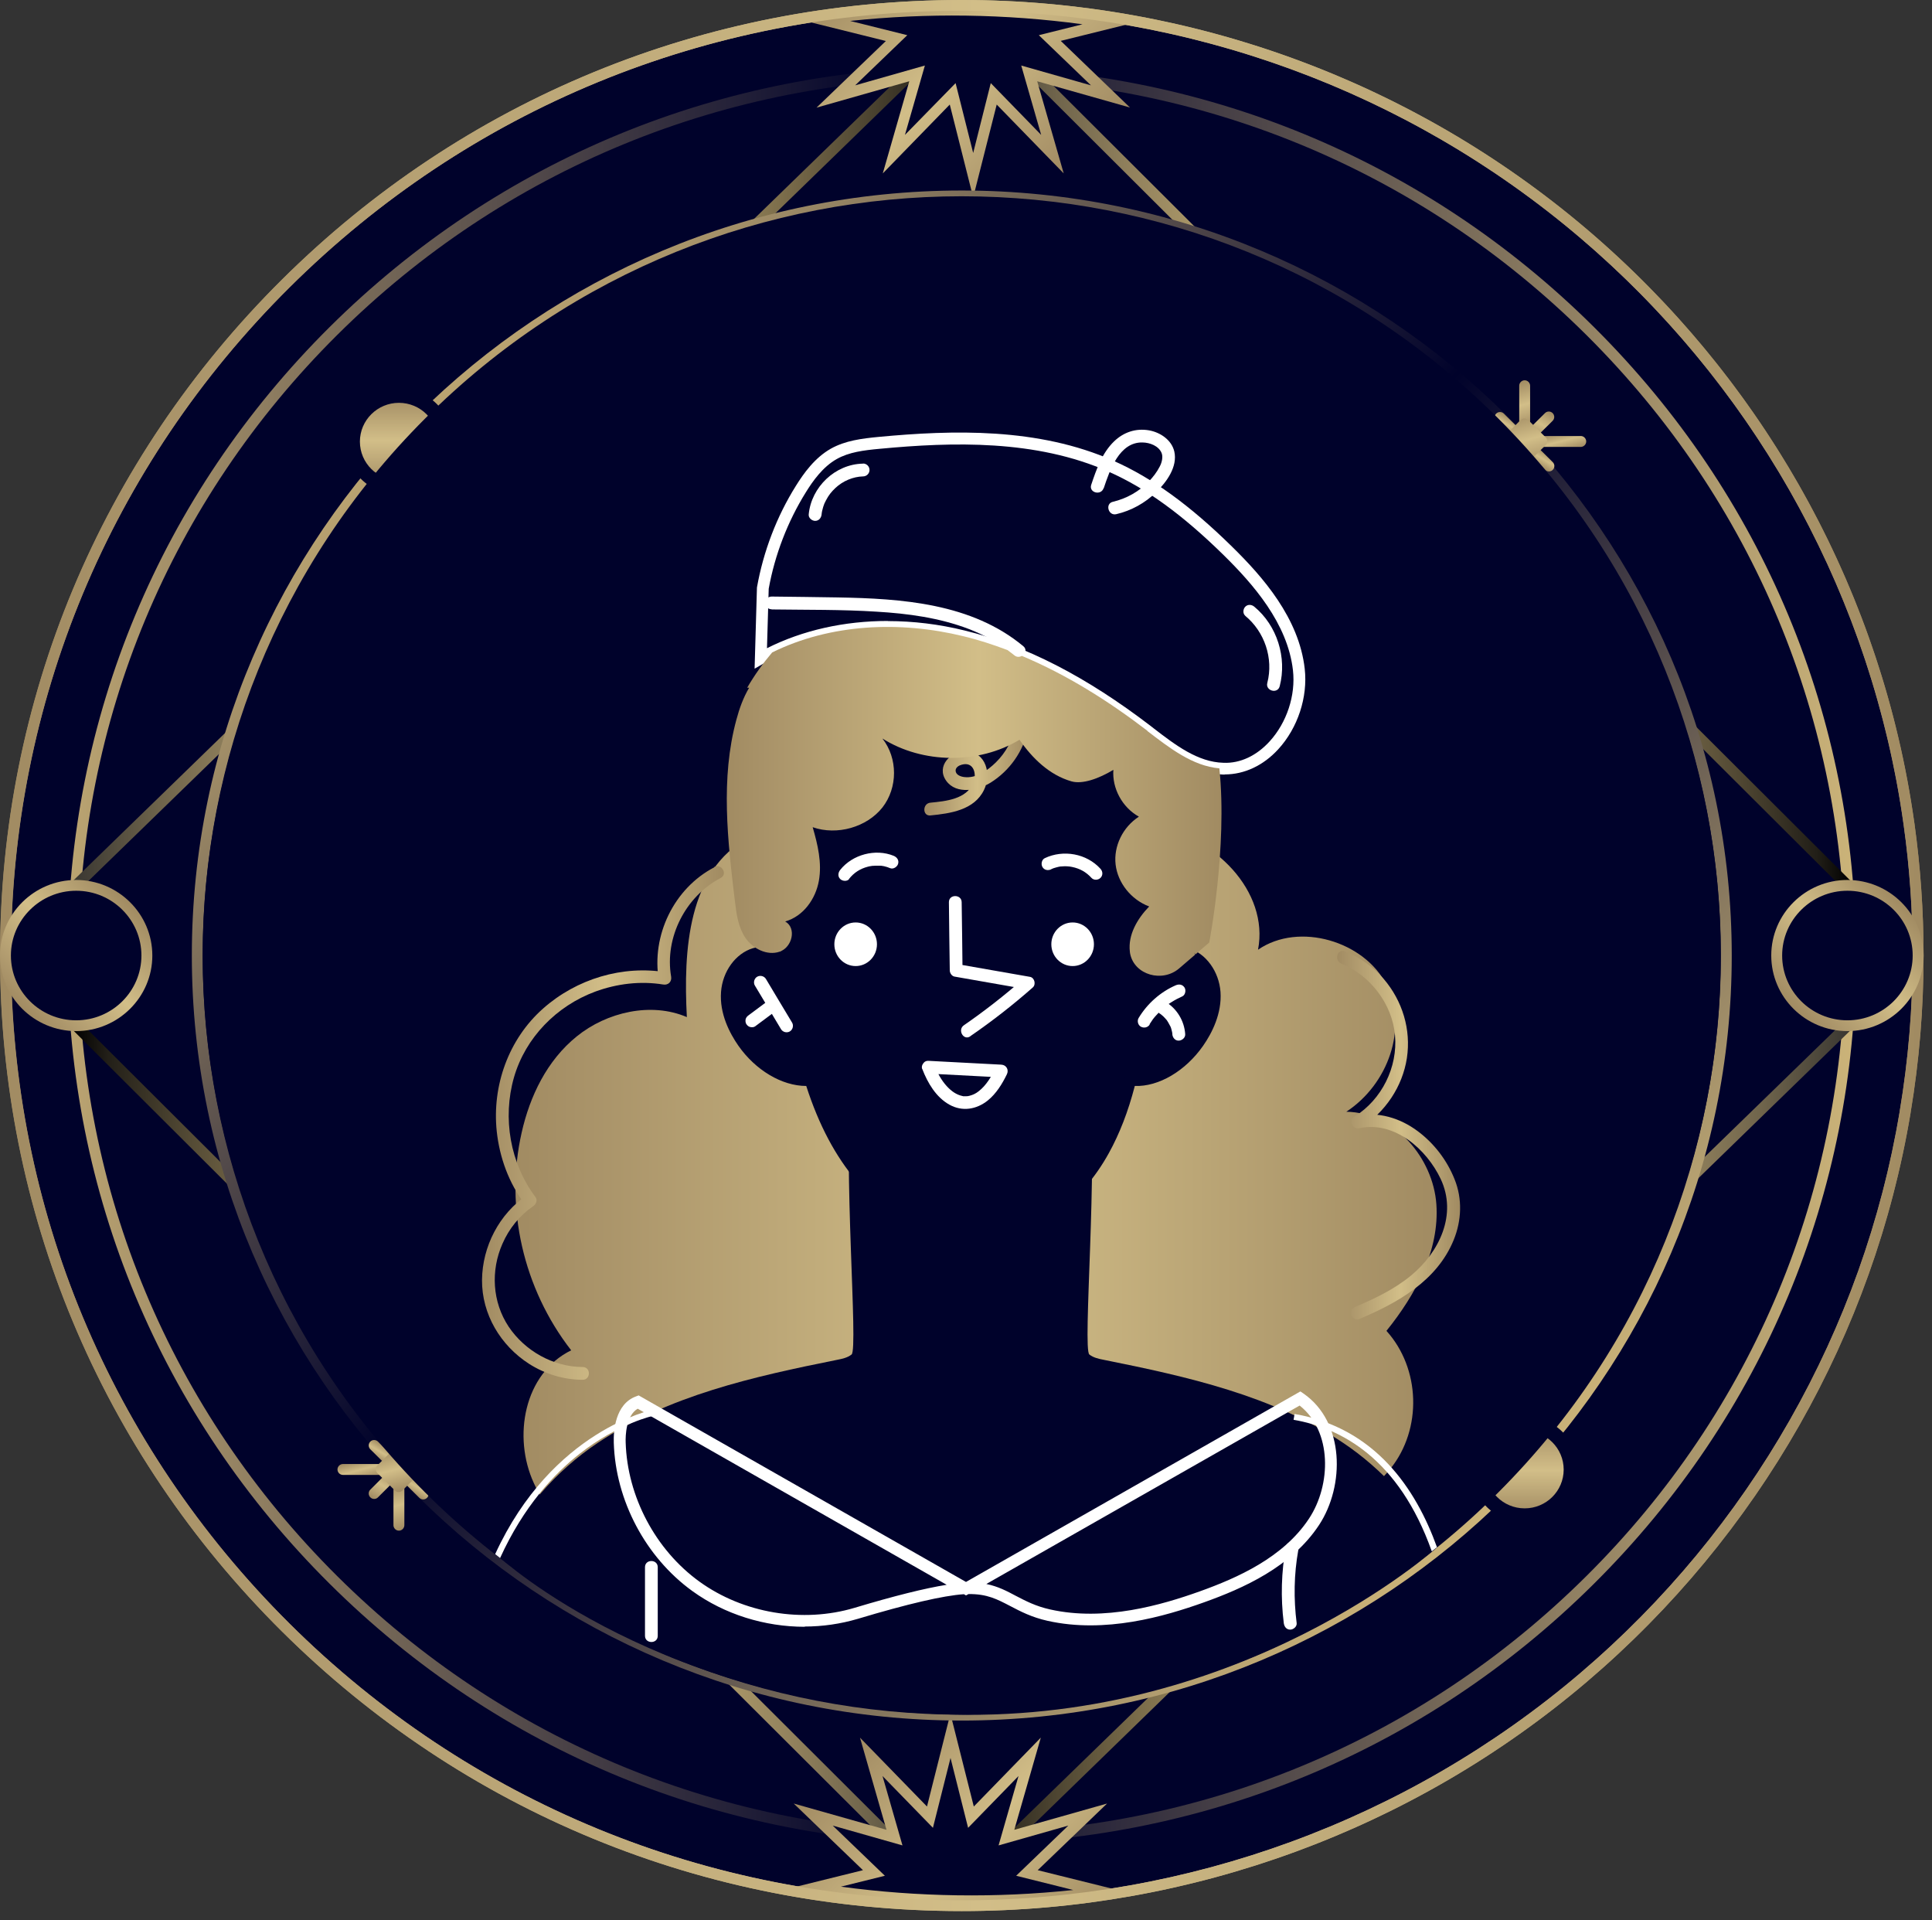 <svg width="156" height="155" viewBox="0 0 156 155" fill="none" xmlns="http://www.w3.org/2000/svg">
<rect x="0" y="0" width="156" height="155" fill="#333333" stroke="none"/>
<g clip-path="url(#clip0_410_5129)">
<path d="M154.88 77.14C154.88 81.44 154.52 85.66 153.84 89.77C147.78 126.12 115.98 153.84 77.67 153.84C35.02 153.84 0.45 119.5 0.45 77.14C0.45 34.78 35.02 0.43 77.67 0.43C116.69 0.43 148.95 29.18 154.15 66.53C154.63 70 154.88 73.54 154.88 77.14Z" fill="#00022B"/>
<path d="M77.66 154.28C56.92 154.28 37.42 146.26 22.75 131.69C8.08 117.12 0.01 97.75 0.01 77.14C0.01 56.53 8.09 37.16 22.75 22.59C37.42 8.02 56.92 0 77.66 0C96.52 0 114.71 6.8 128.87 19.15C142.9 31.39 152.03 48.19 154.58 66.47C155.07 69.97 155.32 73.56 155.32 77.14C155.32 81.4 154.97 85.67 154.27 89.84C151.3 107.65 142.02 123.96 128.13 135.77C114.09 147.71 96.17 154.28 77.66 154.28ZM77.66 0.87C57.15 0.87 37.87 8.8 23.37 23.21C8.87 37.61 0.89 56.77 0.89 77.14C0.89 97.51 8.88 116.66 23.38 131.07C37.88 145.48 57.16 153.41 77.67 153.41C95.96 153.41 113.68 146.91 127.56 135.11C141.29 123.44 150.47 107.31 153.4 89.7C154.09 85.57 154.44 81.35 154.44 77.14C154.44 73.6 154.2 70.05 153.71 66.59C151.19 48.52 142.17 31.91 128.3 19.81C114.3 7.59 96.31 0.87 77.66 0.87Z" fill="url(#paint0_linear_410_5129)"/>
<path d="M77.66 148.86C58.37 148.86 40.24 141.4 26.61 127.85C12.97 114.3 5.46 96.29 5.46 77.13C5.46 57.97 12.97 39.96 26.61 26.41C40.25 12.86 58.38 5.4 77.66 5.4C96.94 5.4 115.08 12.86 128.71 26.41C142.35 39.96 149.86 57.97 149.86 77.13C149.86 96.29 142.35 114.3 128.71 127.85C115.08 141.4 96.95 148.86 77.66 148.86ZM77.66 6.29C58.61 6.29 40.7 13.66 27.23 27.04C13.76 40.42 6.34 58.21 6.34 77.14C6.34 96.07 13.76 113.86 27.23 127.24C40.7 140.62 58.61 147.99 77.66 147.99C96.71 147.99 114.62 140.62 128.09 127.24C141.56 113.86 148.98 96.07 148.98 77.14C148.98 58.21 141.56 40.42 128.09 27.04C114.62 13.66 96.71 6.29 77.66 6.29Z" fill="url(#paint1_linear_410_5129)"/>
<path d="M76.43 153.5L5.84 83.11L6.46 82.5L77.05 152.89L76.43 153.5Z" fill="url(#paint2_linear_410_5129)"/>
<path d="M77.05 153.51L76.43 152.88L148.87 82.49L149.48 83.12L77.05 153.51Z" fill="url(#paint3_linear_410_5129)"/>
<path d="M78.38 153.45C74.05 153.45 69.8 153.09 65.66 152.41L70.55 151.19L65.65 146.48L72.21 148.34L70.34 141.82L75.08 146.69L76.73 140.12L78.39 146.69L83.13 141.82L81.26 148.34L87.82 146.48L82.92 151.19L89.06 152.71C85.57 153.21 82 153.45 78.38 153.45Z" fill="#00022B"/>
<path d="M78.38 153.89C74.1 153.89 69.79 153.54 65.59 152.85L63.5 152.51L69.68 150.98L64.09 145.6L71.58 147.72L69.44 140.28L74.85 145.84L76.74 138.34L78.63 145.84L84.04 140.28L81.9 147.72L89.39 145.6L83.79 150.98L91.36 152.86L89.11 153.17C85.59 153.64 81.98 153.89 78.38 153.89ZM67.9 152.31C74.1 153.15 80.46 153.24 86.66 152.58L82.05 151.43L86.26 147.38L80.63 148.98L82.24 143.38L78.17 147.56L76.75 141.92L75.33 147.56L71.26 143.38L72.87 148.98L67.24 147.38L71.45 151.43L67.9 152.31Z" fill="url(#paint4_linear_410_5129)"/>
<path d="M148.86 71.78L78.27 1.39L78.9 0.78L149.48 71.16L148.86 71.78Z" fill="url(#paint5_linear_410_5129)"/>
<path d="M6.46 71.78L5.84 71.16L78.28 0.77L78.89 1.4L6.46 71.78Z" fill="url(#paint6_linear_410_5129)"/>
<path d="M76.95 0.82C81.28 0.82 85.53 1.18 89.67 1.86L84.78 3.08L89.68 7.79L83.12 5.93L84.99 12.45L80.25 7.58L78.59 14.15L76.93 7.57L72.19 12.44L74.06 5.92L67.5 7.78L72.4 3.07L66.26 1.55C69.75 1.07 73.32 0.82 76.95 0.82Z" fill="#00022B"/>
<path d="M78.58 15.94L76.69 8.44L71.28 14L73.42 6.56L65.93 8.69L71.53 3.31L63.96 1.43L66.21 1.12C73.93 0.06 82.01 0.16 89.74 1.43L91.83 1.77L85.65 3.3L91.24 8.68L83.75 6.56L85.89 14L80.48 8.44L78.58 15.94ZM77.16 6.71L78.58 12.35L80 6.71L84.07 10.89L82.46 5.29L88.09 6.89L83.88 2.84L87.41 1.96C81.21 1.12 74.85 1.03 68.65 1.69L73.26 2.84L69.05 6.89L74.68 5.29L73.07 10.89L77.16 6.71Z" fill="url(#paint7_linear_410_5129)"/>
<path d="M77.66 154.28C56.92 154.28 37.42 146.26 22.75 131.69C8.08 117.12 0 97.75 0 77.14C0 56.53 8.08 37.16 22.75 22.59C37.42 8.02 56.92 0 77.66 0C96.16 0 114.08 6.57 128.12 18.5C142 30.3 151.29 46.61 154.26 64.42C154.37 65.07 154.47 65.74 154.58 66.47C155.06 69.93 155.31 73.48 155.32 77.01V77.14C155.32 81.39 154.97 85.65 154.27 89.81V89.85C151.29 107.66 142 123.97 128.12 135.78C114.09 147.71 96.17 154.28 77.66 154.28ZM77.66 0.87C57.15 0.87 37.87 8.8 23.37 23.21C8.87 37.62 0.88 56.77 0.88 77.14C0.88 97.51 8.87 116.66 23.37 131.07C37.87 145.48 57.15 153.41 77.66 153.41C95.95 153.41 113.67 146.91 127.55 135.11C141.27 123.45 150.44 107.34 153.39 89.74V89.7C154.09 85.58 154.44 81.35 154.44 77.14V77.01C154.44 73.52 154.19 70.01 153.71 66.59C153.61 65.87 153.51 65.21 153.4 64.56C150.46 46.95 141.28 30.83 127.55 19.16C113.67 7.37 95.96 0.87 77.66 0.87Z" fill="url(#paint8_linear_410_5129)"/>
<path d="M149.17 82.81C152.323 82.81 154.88 80.271 154.88 77.14C154.88 74.008 152.323 71.47 149.17 71.47C146.016 71.47 143.46 74.008 143.46 77.14C143.46 80.271 146.016 82.81 149.17 82.81Z" fill="#00022B"/>
<path d="M149.17 83.24C145.78 83.24 143.02 80.5 143.02 77.14C143.02 73.78 145.78 71.04 149.17 71.04C152.56 71.04 155.32 73.78 155.32 77.14C155.32 80.5 152.56 83.24 149.17 83.24ZM149.17 71.91C146.27 71.91 143.9 74.26 143.9 77.14C143.9 80.02 146.26 82.37 149.17 82.37C152.08 82.37 154.44 80.02 154.44 77.14C154.44 74.25 152.08 71.91 149.17 71.91Z" fill="url(#paint9_linear_410_5129)"/>
<path d="M6.15 82.81C9.303 82.81 11.86 80.271 11.86 77.14C11.86 74.008 9.303 71.47 6.15 71.47C2.996 71.47 0.44 74.008 0.44 77.14C0.44 80.271 2.996 82.81 6.15 82.81Z" fill="#00022B"/>
<path d="M6.15 83.24C2.76 83.24 0 80.5 0 77.14C0 73.78 2.76 71.04 6.15 71.04C9.54 71.04 12.3 73.78 12.3 77.14C12.3 80.5 9.54 83.24 6.15 83.24ZM6.15 71.91C3.25 71.91 0.88 74.26 0.88 77.14C0.88 80.02 3.24 82.37 6.15 82.37C9.06 82.37 11.42 80.02 11.42 77.14C11.42 74.26 9.06 71.91 6.15 71.91Z" fill="url(#paint10_linear_410_5129)"/>
<path d="M77.66 138.9C43.38 138.9 15.49 111.19 15.49 77.14C15.49 43.09 43.38 15.38 77.66 15.38C111.94 15.38 139.83 43.09 139.83 77.14C139.83 111.19 111.94 138.9 77.66 138.9ZM77.66 16.25C43.86 16.25 16.37 43.56 16.37 77.14C16.37 110.72 43.87 138.03 77.66 138.03C111.45 138.03 138.95 110.72 138.95 77.14C138.95 43.56 111.46 16.25 77.66 16.25Z" fill="url(#paint11_linear_410_5129)"/>
<path d="M28.48 35.64C28.48 33.59 30.15 31.93 32.21 31.93C34.27 31.93 35.94 33.59 35.94 35.64C35.94 37.69 34.27 39.35 32.21 39.35C30.15 39.35 28.48 37.69 28.48 35.64Z" fill="url(#paint12_linear_410_5129)"/>
<path d="M32.21 39.93C29.83 39.93 27.89 38.01 27.89 35.64C27.89 33.27 29.83 31.35 32.21 31.35C34.59 31.35 36.53 33.27 36.53 35.64C36.53 38.01 34.59 39.93 32.21 39.93ZM32.21 32.52C30.48 32.52 29.06 33.92 29.06 35.65C29.06 37.38 30.47 38.78 32.21 38.78C33.95 38.78 35.36 37.38 35.36 35.65C35.36 33.92 33.95 32.52 32.21 32.52Z" fill="#00022B"/>
<path d="M126.84 118.63C126.84 120.68 125.17 122.34 123.11 122.34C121.05 122.34 119.38 120.68 119.38 118.63C119.38 116.58 121.05 114.92 123.11 114.92C125.17 114.93 126.84 116.59 126.84 118.63Z" fill="url(#paint13_linear_410_5129)"/>
<path d="M123.11 122.92C120.73 122.92 118.79 121 118.79 118.63C118.79 116.26 120.73 114.34 123.11 114.34C125.49 114.34 127.43 116.26 127.43 118.63C127.43 121 125.49 122.92 123.11 122.92ZM123.11 115.51C121.38 115.51 119.96 116.91 119.96 118.64C119.96 120.37 121.37 121.77 123.11 121.77C124.85 121.77 126.26 120.37 126.26 118.64C126.26 116.91 124.85 115.51 123.11 115.51Z" fill="#00022B"/>
<path d="M121.11 38.02C121 38.02 120.89 37.98 120.8 37.89C120.63 37.72 120.63 37.44 120.8 37.27L122.07 36C122.24 35.83 122.52 35.83 122.69 36C122.86 36.17 122.86 36.45 122.69 36.62L121.42 37.89C121.34 37.98 121.23 38.02 121.11 38.02Z" fill="url(#paint14_linear_410_5129)"/>
<path d="M123.79 35.36C123.68 35.36 123.57 35.32 123.48 35.23C123.31 35.06 123.31 34.78 123.48 34.61L124.75 33.35C124.92 33.18 125.2 33.18 125.37 33.35C125.54 33.52 125.54 33.8 125.37 33.97L124.1 35.23C124.02 35.32 123.91 35.36 123.79 35.36Z" fill="url(#paint15_linear_410_5129)"/>
<path d="M122.37 35.38C122.26 35.38 122.15 35.34 122.06 35.25L120.81 34.01C120.64 33.84 120.64 33.56 120.81 33.39C120.98 33.22 121.26 33.22 121.43 33.39L122.68 34.63C122.85 34.8 122.85 35.08 122.68 35.25C122.59 35.34 122.48 35.38 122.37 35.38Z" fill="url(#paint16_linear_410_5129)"/>
<path d="M125.07 38.06C124.96 38.06 124.85 38.02 124.76 37.93L123.46 36.64C123.29 36.47 123.29 36.19 123.46 36.02C123.63 35.85 123.91 35.85 124.08 36.02L125.38 37.31C125.55 37.48 125.55 37.76 125.38 37.93C125.29 38.02 125.18 38.06 125.07 38.06Z" fill="url(#paint17_linear_410_5129)"/>
<path d="M127.64 36.08H124.47C124.23 36.08 124.03 35.88 124.03 35.64C124.03 35.4 124.23 35.2 124.47 35.2H127.64C127.88 35.2 128.08 35.4 128.08 35.64C128.08 35.88 127.88 36.08 127.64 36.08Z" fill="url(#paint18_linear_410_5129)"/>
<path d="M121.71 36.08H118.59C118.35 36.08 118.15 35.88 118.15 35.64C118.15 35.4 118.35 35.2 118.59 35.2H121.71C121.95 35.2 122.15 35.4 122.15 35.64C122.15 35.88 121.95 36.08 121.71 36.08Z" fill="url(#paint19_linear_410_5129)"/>
<path d="M123.11 40.58C122.87 40.58 122.67 40.38 122.67 40.14V36.99C122.67 36.75 122.87 36.55 123.11 36.55C123.35 36.55 123.55 36.75 123.55 36.99V40.14C123.55 40.38 123.36 40.58 123.11 40.58Z" fill="url(#paint20_linear_410_5129)"/>
<path d="M123.11 34.68C122.87 34.68 122.67 34.48 122.67 34.24V31.14C122.67 30.9 122.87 30.7 123.11 30.7C123.35 30.7 123.55 30.9 123.55 31.14V34.24C123.55 34.49 123.36 34.68 123.11 34.68Z" fill="url(#paint21_linear_410_5129)"/>
<path d="M124.81 35.31L123.4 33.91C123.23 33.74 122.95 33.74 122.78 33.91L121.37 35.31C121.2 35.48 121.2 35.76 121.37 35.93L122.78 37.33C122.87 37.42 122.98 37.46 123.09 37.46C123.2 37.46 123.31 37.42 123.4 37.33L124.81 35.93C124.98 35.76 124.98 35.48 124.81 35.31Z" fill="url(#paint22_linear_410_5129)"/>
<path d="M30.21 121.01C30.1 121.01 29.99 120.97 29.9 120.88C29.73 120.71 29.73 120.43 29.9 120.26L31.17 118.99C31.34 118.82 31.62 118.82 31.79 118.99C31.96 119.16 31.96 119.44 31.79 119.61L30.52 120.88C30.44 120.97 30.32 121.01 30.21 121.01Z" fill="url(#paint23_linear_410_5129)"/>
<path d="M32.89 118.35C32.78 118.35 32.67 118.31 32.58 118.22C32.41 118.05 32.41 117.77 32.58 117.6L33.85 116.34C34.02 116.17 34.3 116.17 34.47 116.34C34.64 116.51 34.64 116.79 34.47 116.96L33.2 118.22C33.12 118.31 33 118.35 32.89 118.35Z" fill="url(#paint24_linear_410_5129)"/>
<path d="M31.46 118.37C31.35 118.37 31.24 118.33 31.15 118.24L29.9 117C29.73 116.83 29.73 116.55 29.9 116.38C30.07 116.21 30.35 116.21 30.52 116.38L31.77 117.62C31.94 117.79 31.94 118.07 31.77 118.24C31.69 118.33 31.58 118.37 31.46 118.37Z" fill="url(#paint25_linear_410_5129)"/>
<path d="M34.17 121.05C34.06 121.05 33.95 121.01 33.86 120.92L32.56 119.63C32.39 119.46 32.39 119.18 32.56 119.01C32.73 118.84 33.01 118.84 33.18 119.01L34.48 120.3C34.65 120.47 34.65 120.75 34.48 120.92C34.39 121.01 34.28 121.05 34.17 121.05Z" fill="url(#paint26_linear_410_5129)"/>
<path d="M36.74 119.07H33.57C33.33 119.07 33.13 118.87 33.13 118.63C33.13 118.39 33.33 118.19 33.57 118.19H36.74C36.98 118.19 37.18 118.39 37.18 118.63C37.18 118.87 36.98 119.07 36.74 119.07Z" fill="url(#paint27_linear_410_5129)"/>
<path d="M30.81 119.07H27.69C27.45 119.07 27.25 118.87 27.25 118.63C27.25 118.39 27.45 118.19 27.69 118.19H30.81C31.05 118.19 31.25 118.39 31.25 118.63C31.25 118.87 31.05 119.07 30.81 119.07Z" fill="url(#paint28_linear_410_5129)"/>
<path d="M32.21 123.57C31.97 123.57 31.77 123.37 31.77 123.13V119.98C31.77 119.74 31.97 119.54 32.21 119.54C32.45 119.54 32.65 119.74 32.65 119.98V123.13C32.65 123.37 32.45 123.57 32.21 123.57Z" fill="url(#paint29_linear_410_5129)"/>
<path d="M32.21 117.67C31.97 117.67 31.77 117.47 31.77 117.23V114.13C31.77 113.89 31.97 113.69 32.21 113.69C32.45 113.69 32.65 113.89 32.65 114.13V117.23C32.65 117.48 32.45 117.67 32.21 117.67Z" fill="url(#paint30_linear_410_5129)"/>
<path d="M33.91 118.3L32.5 116.9C32.42 116.82 32.31 116.77 32.19 116.77C32.07 116.77 31.96 116.82 31.88 116.9L30.47 118.3C30.3 118.47 30.3 118.75 30.47 118.92L31.88 120.32C31.97 120.41 32.08 120.45 32.19 120.45C32.3 120.45 32.41 120.41 32.5 120.32L33.91 118.92C33.99 118.84 34.04 118.73 34.04 118.61C34.03 118.5 33.99 118.38 33.91 118.3Z" fill="url(#paint31_linear_410_5129)"/>
<path d="M120.992 120.474C144.927 96.538 144.927 57.732 120.992 33.797C97.057 9.861 58.25 9.861 34.315 33.797C10.379 57.732 10.379 96.538 34.315 120.474C58.25 144.409 97.057 144.409 120.992 120.474Z" fill="#00022B"/>
<path d="M73.82 125.09C73.12 128.14 70.91 131.03 67.75 131.95C64.59 132.87 60.63 131.25 59.79 128.23C59.38 129.64 57.62 130.38 56.09 130.21C54.55 130.05 53.2 129.22 51.93 128.39C48.39 126.08 44.8 123.45 43.1 119.72C41.39 115.99 42.3 110.89 46.12 109.01C42.25 104.04 40.75 97.48 42.12 91.44C42.78 88.5 44.16 85.61 46.58 83.66C48.99 81.71 52.57 80.87 55.46 82.11C55.18 76.75 55.52 70.25 60.47 67.62C62.12 66.74 64.04 66.47 65.93 66.34C71.34 65.97 77.87 67.4 79.73 72.21C83.07 68.65 88.06 66.12 93.05 66.76C98.05 67.4 102.49 71.99 101.58 76.67C104.9 74.39 110.19 76 111.95 79.5C113.71 83 112.08 87.54 108.71 89.75C112.65 89.82 115.72 93.51 115.98 97.22C116.24 100.93 114.33 104.49 111.95 107.44C114.7 110.49 114.84 115.36 112.28 118.56C111.06 120.08 109.34 121.21 108.24 122.81C107.46 123.94 107.01 125.27 106.19 126.38C104.3 128.92 100.35 129.84 97.42 128.43C95.98 132.59 90.04 134.68 86.07 132.42C84.1 134.14 82.38 134.6 79.94 133.54C77.5 132.48 74.49 129.95 74.6 127.42L73.82 125.08V125.09Z" fill="url(#paint32_linear_410_5129)"/>
<path d="M81.03 133.57L80.68 133.6H79.73H78.92L78.45 133.57C69.83 133.46 60.68 133.37 53.18 133.33C53.56 133.5 53.94 133.66 54.32 133.82C61.51 133.87 70.13 133.95 78.44 134.06V134.1C78.87 134.1 79.31 134.09 79.74 134.08C80.17 134.08 80.61 134.09 81.04 134.1V134.06C88.2 133.97 95.05 133.89 100.96 133.84C101.35 133.68 101.73 133.52 102.11 133.35C95.8 133.4 88.45 133.48 81.03 133.57Z" fill="#00022B"/>
<path d="M115.98 124.96C114.32 121.57 111.6 118.59 108.45 116.48C102.75 112.66 95.86 111.13 89.13 109.78C88.72 109.7 88.29 109.61 87.96 109.35C87.4 108.91 88.68 94.05 87.96 87.55L78.36 88.45L68.76 87.55C68.04 94.05 69.32 108.91 68.76 109.35C68.43 109.61 68 109.7 67.59 109.78C60.86 111.13 53.97 112.66 48.27 116.48C44.87 118.75 41.98 122.04 40.38 125.76C40.38 125.76 53.56 137.85 76.99 138.42C100.42 138.99 115.99 124.96 115.99 124.96H115.98Z" fill="#00022B"/>
<path d="M58.7 80.13C58.58 81.73 59.35 83.2 60.02 84.16C61.31 86.01 63.29 87.2 65.07 87.2H65.46L65.57 87.53C66.57 90.63 67.88 93.1 69.56 95.07C72.41 98.41 76.48 100.16 80.16 99.66C83.68 99.18 87.03 96.64 89.12 92.85C89.96 91.32 90.64 89.59 91.17 87.55L91.27 87.19H91.65C93.45 87.27 95.46 86.03 96.77 84.15C97.43 83.2 98.2 81.73 98.09 80.12C97.99 78.66 97.07 77.38 95.86 77.01C95.08 76.77 94.13 77.01 93.51 77.6L92.63 78.43L92.7 77.22C93.05 71.24 92.99 63.26 92.77 59.05C92.74 59.03 92.71 59 92.67 58.98C91.29 57.93 89.86 56.93 88.39 56.01C88.31 56.01 88.23 55.99 88.14 55.99C80.3 55.21 71.42 54.33 64.59 55.95C62.89 61.7 62.93 70.48 63.54 76.78L63.63 77.69L62.83 77.24C62.24 76.91 61.54 76.82 60.96 77C59.75 77.37 58.83 78.65 58.73 80.11L58.7 80.13Z" fill="#00022B"/>
<path d="M78.9 100.23C75.43 100.23 71.81 98.45 69.19 95.38C67.46 93.35 66.12 90.83 65.1 87.67C63.13 87.67 61 86.39 59.62 84.42C58.91 83.4 58.09 81.83 58.22 80.08C58.34 78.42 59.4 76.97 60.79 76.55C61.5 76.34 62.34 76.44 63.04 76.83C62.43 70.49 62.38 61.64 64.1 55.82L64.18 55.55L64.45 55.49C71.37 53.85 80.29 54.73 88.16 55.52L88.52 55.55L88.62 55.61C90.07 56.51 91.52 57.52 92.94 58.61L93.12 58.74L93.23 59.03C93.46 63.42 93.5 71.44 93.16 77.25C93.91 76.54 95.04 76.26 95.98 76.55C97.38 76.97 98.43 78.43 98.55 80.08C98.67 81.82 97.86 83.4 97.15 84.42C95.72 86.47 93.55 87.74 91.63 87.67C91.09 89.75 90.4 91.52 89.54 93.08C87.38 97 83.9 99.63 80.23 100.13C79.79 100.19 79.35 100.22 78.91 100.22L78.9 100.23ZM65.8 86.71L66.02 87.38C67 90.42 68.28 92.83 69.92 94.76C72.67 97.97 76.57 99.67 80.09 99.19C83.46 98.73 86.67 96.28 88.69 92.62C89.52 91.13 90.17 89.43 90.7 87.43L90.89 86.7H91.64C93.27 86.77 95.12 85.64 96.36 83.87C96.98 82.98 97.7 81.61 97.59 80.15C97.5 78.88 96.72 77.78 95.7 77.47C95.09 77.28 94.31 77.48 93.82 77.95L92.06 79.61L92.2 77.19C92.53 71.51 92.5 63.71 92.28 59.3C90.94 58.28 89.57 57.33 88.21 56.47H88.07C80.38 55.69 71.67 54.83 64.95 56.35C63.35 62.04 63.4 70.58 64 76.73L64.18 78.55L62.58 77.66C62.1 77.39 61.54 77.32 61.08 77.46C60.05 77.77 59.28 78.88 59.19 80.14C59.08 81.6 59.8 82.97 60.42 83.86C61.62 85.58 63.45 86.7 65.07 86.7H65.81L65.8 86.71Z" fill="#00022B"/>
<path d="M69.09 77.99C70.04 77.99 70.81 77.202 70.81 76.23C70.81 75.258 70.04 74.47 69.09 74.47C68.14 74.47 67.37 75.258 67.37 76.23C67.37 77.202 68.14 77.99 69.09 77.99Z" fill="white"/>
<path d="M88.33 76.23C88.33 77.2 87.56 77.99 86.61 77.99C85.66 77.99 84.89 77.2 84.89 76.23C84.89 75.26 85.66 74.47 86.61 74.47C87.56 74.47 88.33 75.26 88.33 76.23Z" fill="white"/>
<path d="M74.47 86.3C74.9 87.42 75.58 88.58 76.66 89.18C77.7 89.76 78.85 89.57 79.76 88.84C80.44 88.29 80.92 87.51 81.3 86.73C81.48 86.37 81.26 85.97 80.85 85.95C79.14 85.86 77.42 85.77 75.71 85.68C75.46 85.67 75.22 85.65 74.97 85.64C74.31 85.61 74.31 86.64 74.97 86.67L80.11 86.94C80.36 86.95 80.6 86.97 80.85 86.98C80.7 86.72 80.55 86.46 80.4 86.2C80.06 86.9 79.64 87.62 79.02 88.1C78.78 88.29 78.56 88.39 78.29 88.46C78.13 88.5 78.17 88.49 78.01 88.5C77.94 88.5 77.87 88.5 77.8 88.5C77.71 88.5 77.82 88.5 77.7 88.48C77.21 88.37 76.82 88.09 76.45 87.69C76.01 87.21 75.69 86.62 75.46 86.02C75.36 85.76 75.11 85.58 74.82 85.66C74.57 85.73 74.36 86.03 74.46 86.3H74.47Z" fill="white"/>
<path d="M92.82 82.69C92.9 82.56 92.99 82.43 93.08 82.3C93.1 82.27 93.12 82.24 93.15 82.21C93.15 82.21 93.23 82.1 93.19 82.16C93.15 82.21 93.23 82.12 93.23 82.11C93.26 82.08 93.29 82.04 93.32 82.01C93.52 81.78 93.73 81.56 93.96 81.36C94.02 81.31 94.07 81.26 94.13 81.22C94.16 81.2 94.19 81.17 94.22 81.15C94.14 81.21 94.22 81.15 94.24 81.14C94.37 81.05 94.49 80.96 94.63 80.88C94.9 80.71 95.17 80.57 95.46 80.44C95.71 80.33 95.78 79.95 95.65 79.73C95.48 79.47 95.21 79.43 94.94 79.54C93.7 80.08 92.64 81.02 91.94 82.18C91.8 82.41 91.88 82.76 92.13 82.89C92.38 83.02 92.69 82.95 92.84 82.7L92.82 82.69Z" fill="white"/>
<path d="M93.56 81.77C93.56 81.77 93.65 81.83 93.7 81.86C93.72 81.87 93.74 81.88 93.75 81.9C93.75 81.9 93.84 81.97 93.78 81.92C93.72 81.87 93.79 81.92 93.8 81.94C93.82 81.96 93.84 81.98 93.86 81.99C93.9 82.02 93.93 82.06 93.97 82.09C94.05 82.17 94.12 82.25 94.19 82.33C94.23 82.38 94.19 82.33 94.17 82.3C94.18 82.32 94.2 82.34 94.22 82.37C94.25 82.41 94.28 82.46 94.31 82.51C94.36 82.6 94.41 82.69 94.46 82.78C94.46 82.8 94.48 82.82 94.49 82.84C94.54 82.94 94.46 82.76 94.49 82.82C94.51 82.87 94.53 82.92 94.55 82.97C94.58 83.07 94.61 83.17 94.63 83.27C94.64 83.32 94.65 83.38 94.66 83.43C94.66 83.41 94.65 83.32 94.66 83.39C94.66 83.42 94.66 83.46 94.66 83.49C94.68 83.76 94.88 84.02 95.18 84.01C95.44 84 95.72 83.78 95.7 83.49C95.63 82.42 95.03 81.42 94.1 80.87C93.87 80.73 93.52 80.81 93.39 81.06C93.26 81.31 93.33 81.62 93.58 81.77H93.56Z" fill="white"/>
<path d="M60.95 79.56C61.65 80.73 62.36 81.9 63.06 83.08C63.2 83.32 63.52 83.41 63.77 83.27C64.01 83.13 64.1 82.8 63.96 82.56C63.26 81.39 62.55 80.22 61.85 79.04C61.71 78.8 61.39 78.71 61.14 78.85C60.9 78.99 60.81 79.32 60.95 79.56Z" fill="white"/>
<path d="M60.97 82.86C61.44 82.51 61.91 82.16 62.38 81.81C62.49 81.73 62.58 81.64 62.62 81.5C62.65 81.38 62.64 81.21 62.57 81.1C62.5 80.99 62.39 80.89 62.26 80.86C62.13 80.83 61.97 80.83 61.86 80.91C61.39 81.26 60.92 81.61 60.45 81.96C60.34 82.04 60.25 82.13 60.21 82.27C60.18 82.39 60.19 82.56 60.26 82.67C60.33 82.78 60.44 82.88 60.57 82.91C60.7 82.94 60.86 82.94 60.97 82.86Z" fill="white"/>
<path d="M84.88 70.17C84.98 70.12 85.11 70.07 85.27 70.03C85.35 70.01 85.43 69.99 85.51 69.97C85.55 69.97 85.58 69.96 85.62 69.95C85.66 69.95 85.66 69.95 85.62 69.95C85.64 69.95 85.66 69.95 85.67 69.95C86.01 69.92 86.3 69.93 86.57 69.99C87.2 70.12 87.7 70.4 88.13 70.87C88.32 71.08 88.67 71.06 88.86 70.87C89.07 70.66 89.05 70.35 88.86 70.14C87.74 68.9 85.85 68.57 84.36 69.28C84.11 69.4 84.04 69.76 84.17 69.99C84.32 70.25 84.62 70.3 84.88 70.18V70.17Z" fill="white"/>
<path d="M68.55 70.96C68.96 70.44 69.46 70.13 70.07 69.97C70.15 69.95 70.23 69.93 70.31 69.92C70.35 69.92 70.38 69.91 70.42 69.9C70.46 69.9 70.46 69.9 70.42 69.9C70.44 69.9 70.46 69.9 70.47 69.9C70.63 69.89 70.79 69.88 70.96 69.89C71.01 69.89 71.05 69.89 71.1 69.89C71.11 69.89 71.23 69.9 71.15 69.89C71.23 69.9 71.31 69.92 71.39 69.93C71.56 69.97 71.72 70.02 71.88 70.09C72.14 70.19 72.45 69.98 72.52 69.73C72.6 69.43 72.42 69.2 72.16 69.09C70.69 68.49 68.83 68.98 67.84 70.23C67.67 70.45 67.63 70.75 67.84 70.96C68.02 71.14 68.4 71.18 68.57 70.96H68.55Z" fill="white"/>
<path d="M78.35 83.65C80.11 82.44 81.79 81.13 83.39 79.72C83.67 79.48 83.54 78.92 83.16 78.86C81.22 78.52 79.28 78.18 77.34 77.84C77.47 78.01 77.59 78.17 77.72 78.34C77.7 76.51 77.68 74.67 77.65 72.84C77.65 72.18 76.61 72.17 76.62 72.84C76.64 74.67 76.66 76.51 76.69 78.34C76.69 78.55 76.85 78.8 77.07 78.84C79.01 79.18 80.95 79.52 82.89 79.86C82.81 79.57 82.74 79.28 82.66 79C81.12 80.35 79.51 81.61 77.83 82.77C77.29 83.14 77.8 84.04 78.35 83.66V83.65Z" fill="white"/>
<path d="M108.31 77.8C110.64 78.73 112.42 81.06 112.64 83.58C112.87 86.16 111.57 88.77 109.37 90.14C108.87 90.46 109.2 91.21 109.77 91.08C112.6 90.47 115.2 92.79 116.33 95.18C117.68 98.05 116.22 101.08 113.94 102.97C112.62 104.06 111.03 104.83 109.46 105.49C109.2 105.6 109.02 105.83 109.1 106.13C109.16 106.37 109.48 106.6 109.74 106.49C112.87 105.18 116.04 103.39 117.38 100.1C118.02 98.53 118.09 96.78 117.45 95.2C116.84 93.67 115.81 92.32 114.49 91.33C113.05 90.25 111.27 89.71 109.49 90.09C109.62 90.4 109.76 90.72 109.89 91.03C111.85 89.8 113.25 87.71 113.6 85.42C113.95 83.11 113.24 80.8 111.73 79.03C110.88 78.04 109.8 77.29 108.59 76.8C107.97 76.55 107.7 77.55 108.32 77.8H108.31Z" fill="url(#paint33_linear_410_5129)"/>
<path d="M57.67 70.02C54.41 71.72 52.58 75.54 53.2 79.14L53.84 78.5C50.27 77.9 46.56 79.02 43.85 81.42C41.06 83.89 39.72 87.65 40.11 91.34C40.34 93.45 41.08 95.49 42.36 97.19C42.42 96.95 42.48 96.72 42.55 96.48C40.31 98 38.95 100.62 38.92 103.33C38.9 106.1 40.42 108.63 42.73 110.11C44.02 110.93 45.53 111.39 47.05 111.39C47.71 111.39 47.72 110.36 47.05 110.36C44.68 110.35 42.39 109.07 41.07 107.1C39.75 105.11 39.61 102.58 40.57 100.41C41.1 99.19 41.96 98.12 43.06 97.37C43.27 97.23 43.42 96.9 43.25 96.66C41.19 93.92 40.56 90.27 41.5 86.98C42.43 83.76 44.94 81.21 48.07 80.05C49.82 79.41 51.71 79.18 53.55 79.48C53.96 79.55 54.26 79.25 54.19 78.84C53.65 75.68 55.36 72.36 58.19 70.88C58.78 70.57 58.26 69.68 57.67 69.99V70.02Z" fill="url(#paint34_linear_410_5129)"/>
<path d="M82.01 58.6C81.77 59.73 81.22 60.76 80.4 61.56C79.73 62.21 78.82 62.86 77.84 62.73C77.55 62.69 77.17 62.55 77.16 62.21C77.16 61.95 77.43 61.79 77.67 61.73C78.62 61.47 78.89 62.48 78.59 63.2C78.04 64.52 76.37 64.68 75.13 64.8C74.47 64.86 74.47 65.9 75.13 65.83C76.74 65.67 78.66 65.4 79.45 63.78C80.07 62.52 79.64 60.71 78.01 60.65C76.78 60.61 75.56 61.85 76.4 63.03C77.22 64.18 78.98 63.81 79.99 63.18C81.53 62.22 82.64 60.64 83.01 58.86C83.15 58.21 82.15 57.93 82.01 58.59V58.6Z" fill="url(#paint35_linear_410_5129)"/>
<path d="M98.9 62.53C98.9 62.53 98.81 62.53 98.77 62.53C96.39 62.47 94.37 60.92 92.59 59.56L92.36 59.38C87.23 55.46 82.43 52.98 77.67 51.82C71.93 50.42 66.11 51.06 61.67 53.56L60.93 53.98L61.12 47.43C61.64 44.5 62.72 41.69 64.26 39.23C64.89 38.22 65.78 36.96 67.09 36.22C68.25 35.57 69.59 35.4 70.96 35.27C76.92 34.71 83.83 34.5 89.91 37.2C93.03 38.58 96.07 40.78 99.47 44.12C101.97 46.57 104.89 49.9 105.35 53.99C105.61 56.28 104.79 58.77 103.21 60.49C102.01 61.8 100.48 62.52 98.89 62.52L98.9 62.53ZM71.7 50.14C73.74 50.14 75.82 50.39 77.89 50.9C82.78 52.09 87.71 54.62 92.94 58.63L93.17 58.81C94.91 60.15 96.72 61.53 98.79 61.58C100.15 61.64 101.47 61 102.51 59.86C103.9 58.34 104.63 56.14 104.4 54.11C103.97 50.32 101.18 47.15 98.8 44.81C95.48 41.55 92.53 39.41 89.52 38.08C83.65 35.47 76.89 35.68 71.05 36.23C69.73 36.35 68.55 36.5 67.56 37.06C66.44 37.69 65.64 38.82 65.07 39.74C63.6 42.1 62.56 44.8 62.07 47.53L61.93 52.33C64.81 50.88 68.17 50.13 71.69 50.13L71.7 50.14Z" fill="white"/>
<path d="M89.12 39.42C89.61 37.95 90.38 35.68 92.25 35.72C92.86 35.73 93.55 36 93.79 36.56C93.92 36.86 93.83 37.32 93.64 37.67C93.41 38.12 93.1 38.52 92.75 38.88C91.96 39.69 90.96 40.25 89.86 40.51C89.21 40.66 89.49 41.66 90.13 41.51C91.34 41.23 92.46 40.61 93.35 39.74C94.19 38.92 95.1 37.69 94.82 36.45C94.6 35.51 93.68 34.9 92.77 34.74C91.71 34.56 90.73 34.89 89.96 35.63C88.99 36.56 88.53 37.89 88.11 39.14C87.9 39.77 88.9 40.04 89.11 39.41L89.12 39.42Z" fill="white"/>
<path d="M62.31 49.2C65.13 49.24 67.97 49.2 70.78 49.38C73.31 49.53 75.85 49.87 78.23 50.78C79.55 51.29 80.81 51.99 81.9 52.9C82.41 53.32 83.14 52.6 82.63 52.17C78.46 48.7 72.82 48.32 67.62 48.23C65.85 48.2 64.08 48.18 62.31 48.16C61.65 48.16 61.64 49.18 62.31 49.19V49.2Z" fill="white"/>
<path d="M69.68 37.43C67.44 37.47 65.51 39.31 65.3 41.53C65.27 41.81 65.56 42.05 65.82 42.05C66.12 42.05 66.31 41.81 66.34 41.53C66.35 41.38 66.4 41.14 66.47 40.92C66.54 40.69 66.58 40.61 66.69 40.4C66.91 39.98 67.12 39.71 67.46 39.39C68.06 38.83 68.88 38.48 69.69 38.46C69.97 38.46 70.21 38.23 70.21 37.94C70.21 37.65 69.97 37.42 69.69 37.42L69.68 37.43Z" fill="white"/>
<path d="M100.54 49.71C102.11 51 102.84 53.15 102.33 55.13C102.16 55.77 103.16 56.05 103.33 55.4C103.93 53.09 103.12 50.5 101.28 48.98C101.07 48.8 100.76 48.77 100.55 48.98C100.37 49.16 100.33 49.53 100.55 49.71H100.54Z" fill="white"/>
<path d="M92.65 59C89.52 56.6 86.14 54.47 82.51 52.95C82.33 53.05 82.1 53.07 81.9 52.9C81.72 52.75 81.53 52.62 81.35 52.48C80.18 52.04 79 51.65 77.78 51.36C72.66 50.11 67.06 50.35 62.35 52.67C61.61 53.54 60.93 54.49 60.33 55.52H60.49C60.02 56.31 59.7 57.2 59.46 58.1C58.17 62.85 58.75 67.86 59.34 72.74C59.46 73.76 59.6 74.83 60.18 75.7C60.76 76.57 61.93 77.18 62.95 76.83C63.97 76.48 64.34 74.92 63.4 74.39C64.88 73.97 65.86 72.56 66.12 71.11C66.38 69.66 66.03 68.19 65.62 66.78C67.59 67.47 69.99 66.78 71.25 65.19C72.5 63.59 72.5 61.21 71.25 59.62C74.5 61.67 79.03 61.71 82.32 59.72C83.34 61.2 84.73 62.57 86.52 63.08C87.4 63.33 88.7 62.87 89.9 62.15C89.79 63.63 90.6 65.17 91.96 65.93C90.66 66.77 89.91 68.31 90.08 69.79C90.25 71.27 91.33 72.63 92.79 73.18C91.83 74.17 91.07 75.48 91.23 76.82C91.23 76.89 91.25 76.95 91.26 77.02C91.62 78.72 93.86 79.34 95.21 78.18L96.48 77.09C96.48 77.03 96.46 76.97 96.45 76.91C96.47 76.95 96.49 77 96.51 77.04L96.49 77.08L97.64 76.09C97.64 76.09 99.12 68.42 98.46 62.03C96.28 61.84 94.41 60.36 92.65 59.02V59Z" fill="url(#paint36_linear_410_5129)"/>
<path d="M64.98 131.33C61.75 131.33 58.51 130.33 55.91 128.45C52.13 125.72 49.7 121.13 49.56 116.47C49.53 115.55 49.66 113.35 51.36 112.73L51.57 112.65L51.76 112.76L78 127.71L105 112.33L105.25 112.5C108.59 114.81 108.59 119.95 106.51 123.11C104.27 126.51 100.37 128.23 97.21 129.36C94.02 130.5 89.24 131.89 84.59 130.85C83.29 130.56 82.38 130.08 81.58 129.66C80.52 129.11 79.71 128.67 78.2 128.69L78 128.8L77.83 128.7C76.18 128.81 73.29 129.48 69.26 130.69C67.87 131.1 66.42 131.31 64.97 131.31L64.98 131.33ZM51.5 113.72C50.54 114.27 50.5 115.93 50.52 116.45C50.65 120.82 52.93 125.12 56.47 127.68C60.01 130.24 64.81 131.05 69 129.8C72.23 128.83 74.69 128.22 76.44 127.94L51.5 113.73V113.72ZM79.66 127.88C80.58 128.07 81.29 128.44 82.02 128.83C82.81 129.24 83.62 129.67 84.79 129.93C89.2 130.92 93.8 129.57 96.88 128.47C99.89 127.39 103.62 125.75 105.7 122.59C107.49 119.88 107.58 115.55 104.94 113.47L79.65 127.87L79.66 127.88Z" fill="white"/>
<path d="M39.99 125.47C40.12 125.57 40.25 125.68 40.38 125.78C42.28 121.6 44.76 118.97 46.79 117.37C49.97 114.87 52.79 114.29 52.81 114.28L52.72 113.81C52.72 113.81 44.59 115.42 39.98 125.47H39.99Z" fill="white"/>
<path d="M115.61 125.24C115.75 125.13 115.89 125.02 116.03 124.91C114.33 120.19 111.04 115.27 104.53 114.15L104.45 114.62C108.33 115.29 112.97 117.8 115.61 125.24Z" fill="white"/>
<path d="M103.83 124.86C103.46 126.9 103.4 128.98 103.66 131.04C103.7 131.32 103.87 131.56 104.18 131.56C104.43 131.56 104.73 131.32 104.7 131.04C104.45 129.08 104.48 127.09 104.83 125.14C104.88 124.87 104.76 124.58 104.47 124.5C104.22 124.43 103.88 124.58 103.83 124.86Z" fill="white"/>
<path d="M52.08 126.52V132.06C52.08 132.72 53.11 132.73 53.11 132.06V126.52C53.11 125.86 52.08 125.85 52.08 126.52Z" fill="white"/>
</g>
<defs>
<linearGradient id="paint0_linear_410_5129" x1="0.01" y1="77.14" x2="155.32" y2="77.14" gradientUnits="userSpaceOnUse">
<stop stop-color="#A18B62"/>
<stop offset="0.07" stop-color="#A89268"/>
<stop offset="0.51" stop-color="#D2BE88"/>
<stop offset="1" stop-color="#A18B62"/>
</linearGradient>
<linearGradient id="paint1_linear_410_5129" x1="149.895" y1="77.09" x2="5.49" y2="77.09" gradientUnits="userSpaceOnUse">
<stop stop-color="#CCB479"/>
<stop offset="0.54" stop-color="#00022B"/>
<stop offset="1" stop-color="#BBA471"/>
</linearGradient>
<linearGradient id="paint2_linear_410_5129" x1="5.84" y1="118" x2="77.05" y2="118" gradientUnits="userSpaceOnUse">
<stop/>
<stop offset="0.04" stop-color="#221F18"/>
<stop offset="0.13" stop-color="#524934"/>
<stop offset="0.22" stop-color="#7E6F4C"/>
<stop offset="0.3" stop-color="#9F8C5F"/>
<stop offset="0.38" stop-color="#B8A26D"/>
<stop offset="0.45" stop-color="#C7AE76"/>
<stop offset="0.5" stop-color="#CCB479"/>
<stop offset="0.58" stop-color="#C8B077"/>
<stop offset="0.66" stop-color="#BDA672"/>
<stop offset="0.74" stop-color="#AA9768"/>
<stop offset="0.82" stop-color="#90805C"/>
<stop offset="0.9" stop-color="#70654C"/>
<stop offset="0.97" stop-color="#494439"/>
<stop offset="1" stop-color="#393631"/>
</linearGradient>
<linearGradient id="paint3_linear_410_5129" x1="76.43" y1="118" x2="149.48" y2="118" gradientUnits="userSpaceOnUse">
<stop/>
<stop offset="0.04" stop-color="#221F18"/>
<stop offset="0.13" stop-color="#524934"/>
<stop offset="0.22" stop-color="#7E6F4C"/>
<stop offset="0.3" stop-color="#9F8C5F"/>
<stop offset="0.38" stop-color="#B8A26D"/>
<stop offset="0.45" stop-color="#C7AE76"/>
<stop offset="0.5" stop-color="#CCB479"/>
<stop offset="0.58" stop-color="#C8B077"/>
<stop offset="0.66" stop-color="#BDA672"/>
<stop offset="0.74" stop-color="#AA9768"/>
<stop offset="0.82" stop-color="#90805C"/>
<stop offset="0.9" stop-color="#70654C"/>
<stop offset="0.97" stop-color="#494439"/>
<stop offset="1" stop-color="#393631"/>
</linearGradient>
<linearGradient id="paint4_linear_410_5129" x1="68.54" y1="141.15" x2="85.8" y2="158.42" gradientUnits="userSpaceOnUse">
<stop stop-color="#A18B62"/>
<stop offset="0.07" stop-color="#A89268"/>
<stop offset="0.51" stop-color="#D2BE88"/>
<stop offset="1" stop-color="#A18B62"/>
</linearGradient>
<linearGradient id="paint5_linear_410_5129" x1="149.48" y1="36.28" x2="78.27" y2="36.28" gradientUnits="userSpaceOnUse">
<stop/>
<stop offset="0.04" stop-color="#221F18"/>
<stop offset="0.13" stop-color="#524934"/>
<stop offset="0.22" stop-color="#7E6F4C"/>
<stop offset="0.3" stop-color="#9F8C5F"/>
<stop offset="0.38" stop-color="#B8A26D"/>
<stop offset="0.45" stop-color="#C7AE76"/>
<stop offset="0.5" stop-color="#CCB479"/>
<stop offset="0.58" stop-color="#C8B077"/>
<stop offset="0.66" stop-color="#BDA672"/>
<stop offset="0.74" stop-color="#AA9768"/>
<stop offset="0.82" stop-color="#90805C"/>
<stop offset="0.9" stop-color="#70654C"/>
<stop offset="0.97" stop-color="#494439"/>
<stop offset="1" stop-color="#393631"/>
</linearGradient>
<linearGradient id="paint6_linear_410_5129" x1="78.89" y1="36.28" x2="5.84" y2="36.28" gradientUnits="userSpaceOnUse">
<stop/>
<stop offset="0.04" stop-color="#221F18"/>
<stop offset="0.13" stop-color="#524934"/>
<stop offset="0.22" stop-color="#7E6F4C"/>
<stop offset="0.3" stop-color="#9F8C5F"/>
<stop offset="0.38" stop-color="#B8A26D"/>
<stop offset="0.45" stop-color="#C7AE76"/>
<stop offset="0.5" stop-color="#CCB479"/>
<stop offset="0.58" stop-color="#C8B077"/>
<stop offset="0.66" stop-color="#BDA672"/>
<stop offset="0.74" stop-color="#AA9768"/>
<stop offset="0.82" stop-color="#90805C"/>
<stop offset="0.9" stop-color="#70654C"/>
<stop offset="0.97" stop-color="#494439"/>
<stop offset="1" stop-color="#393631"/>
</linearGradient>
<linearGradient id="paint7_linear_410_5129" x1="86.78" y1="13.14" x2="69.52" y2="-4.13" gradientUnits="userSpaceOnUse">
<stop stop-color="#A18B62"/>
<stop offset="0.07" stop-color="#A89268"/>
<stop offset="0.51" stop-color="#D2BE88"/>
<stop offset="1" stop-color="#A18B62"/>
</linearGradient>
<linearGradient id="paint8_linear_410_5129" x1="0" y1="-466.78" x2="155.32" y2="-466.78" gradientUnits="userSpaceOnUse">
<stop stop-color="#A18B62"/>
<stop offset="0.07" stop-color="#A89268"/>
<stop offset="0.51" stop-color="#D2BE88"/>
<stop offset="1" stop-color="#A18B62"/>
</linearGradient>
<linearGradient id="paint9_linear_410_5129" x1="144.84" y1="81.46" x2="153.5" y2="72.81" gradientUnits="userSpaceOnUse">
<stop stop-color="#A18B62"/>
<stop offset="0.07" stop-color="#A89268"/>
<stop offset="0.51" stop-color="#D2BE88"/>
<stop offset="1" stop-color="#A18B62"/>
</linearGradient>
<linearGradient id="paint10_linear_410_5129" x1="1.82" y1="81.46" x2="10.48" y2="72.81" gradientUnits="userSpaceOnUse">
<stop stop-color="#A18B62"/>
<stop offset="0.07" stop-color="#A89268"/>
<stop offset="0.51" stop-color="#D2BE88"/>
<stop offset="1" stop-color="#A18B62"/>
</linearGradient>
<linearGradient id="paint11_linear_410_5129" x1="121.45" y1="120.93" x2="33.87" y2="33.34" gradientUnits="userSpaceOnUse">
<stop stop-color="#CCB479"/>
<stop offset="0.54" stop-color="#00022B"/>
<stop offset="1" stop-color="#BBA471"/>
</linearGradient>
<linearGradient id="paint12_linear_410_5129" x1="32.21" y1="39.35" x2="32.21" y2="31.93" gradientUnits="userSpaceOnUse">
<stop stop-color="#A18B62"/>
<stop offset="0.07" stop-color="#A89268"/>
<stop offset="0.51" stop-color="#D2BE88"/>
<stop offset="1" stop-color="#A18B62"/>
</linearGradient>
<linearGradient id="paint13_linear_410_5129" x1="123.11" y1="114.92" x2="123.11" y2="122.34" gradientUnits="userSpaceOnUse">
<stop stop-color="#A18B62"/>
<stop offset="0.07" stop-color="#A89268"/>
<stop offset="0.51" stop-color="#D2BE88"/>
<stop offset="1" stop-color="#A18B62"/>
</linearGradient>
<linearGradient id="paint14_linear_410_5129" x1="121.093" y1="38.054" x2="122.395" y2="35.806" gradientUnits="userSpaceOnUse">
<stop stop-color="#A18B62"/>
<stop offset="0.07" stop-color="#A89268"/>
<stop offset="0.51" stop-color="#D2BE88"/>
<stop offset="1" stop-color="#A18B62"/>
</linearGradient>
<linearGradient id="paint15_linear_410_5129" x1="123.774" y1="35.402" x2="125.082" y2="33.147" gradientUnits="userSpaceOnUse">
<stop stop-color="#A18B62"/>
<stop offset="0.07" stop-color="#A89268"/>
<stop offset="0.51" stop-color="#D2BE88"/>
<stop offset="1" stop-color="#A18B62"/>
</linearGradient>
<linearGradient id="paint16_linear_410_5129" x1="121.411" y1="34.879" x2="122.076" y2="33.734" gradientUnits="userSpaceOnUse">
<stop stop-color="#A18B62"/>
<stop offset="0.07" stop-color="#A89268"/>
<stop offset="0.51" stop-color="#D2BE88"/>
<stop offset="1" stop-color="#A18B62"/>
</linearGradient>
<linearGradient id="paint17_linear_410_5129" x1="124.078" y1="37.545" x2="124.756" y2="36.385" gradientUnits="userSpaceOnUse">
<stop stop-color="#A18B62"/>
<stop offset="0.07" stop-color="#A89268"/>
<stop offset="0.51" stop-color="#D2BE88"/>
<stop offset="1" stop-color="#A18B62"/>
</linearGradient>
<linearGradient id="paint18_linear_410_5129" x1="126.27" y1="36.46" x2="125.84" y2="34.82" gradientUnits="userSpaceOnUse">
<stop stop-color="#A18B62"/>
<stop offset="0.07" stop-color="#A89268"/>
<stop offset="0.51" stop-color="#D2BE88"/>
<stop offset="1" stop-color="#A18B62"/>
</linearGradient>
<linearGradient id="paint19_linear_410_5129" x1="120.37" y1="36.45" x2="119.93" y2="34.83" gradientUnits="userSpaceOnUse">
<stop stop-color="#A18B62"/>
<stop offset="0.07" stop-color="#A89268"/>
<stop offset="0.51" stop-color="#D2BE88"/>
<stop offset="1" stop-color="#A18B62"/>
</linearGradient>
<linearGradient id="paint20_linear_410_5129" x1="123.62" y1="40.46" x2="122.6" y2="36.67" gradientUnits="userSpaceOnUse">
<stop stop-color="#A18B62"/>
<stop offset="0.07" stop-color="#A89268"/>
<stop offset="0.51" stop-color="#D2BE88"/>
<stop offset="1" stop-color="#A18B62"/>
</linearGradient>
<linearGradient id="paint21_linear_410_5129" x1="123.61" y1="34.56" x2="122.61" y2="30.82" gradientUnits="userSpaceOnUse">
<stop stop-color="#A18B62"/>
<stop offset="0.07" stop-color="#A89268"/>
<stop offset="0.51" stop-color="#D2BE88"/>
<stop offset="1" stop-color="#A18B62"/>
</linearGradient>
<linearGradient id="paint22_linear_410_5129" x1="123.7" y1="37.9" x2="122.48" y2="33.33" gradientUnits="userSpaceOnUse">
<stop stop-color="#A18B62"/>
<stop offset="0.07" stop-color="#A89268"/>
<stop offset="0.51" stop-color="#D2BE88"/>
<stop offset="1" stop-color="#A18B62"/>
</linearGradient>
<linearGradient id="paint23_linear_410_5129" x1="30.195" y1="121.047" x2="31.496" y2="118.799" gradientUnits="userSpaceOnUse">
<stop stop-color="#A18B62"/>
<stop offset="0.07" stop-color="#A89268"/>
<stop offset="0.51" stop-color="#D2BE88"/>
<stop offset="1" stop-color="#A18B62"/>
</linearGradient>
<linearGradient id="paint24_linear_410_5129" x1="32.875" y1="118.396" x2="34.176" y2="116.133" gradientUnits="userSpaceOnUse">
<stop stop-color="#A18B62"/>
<stop offset="0.07" stop-color="#A89268"/>
<stop offset="0.51" stop-color="#D2BE88"/>
<stop offset="1" stop-color="#A18B62"/>
</linearGradient>
<linearGradient id="paint25_linear_410_5129" x1="30.506" y1="117.865" x2="31.171" y2="116.72" gradientUnits="userSpaceOnUse">
<stop stop-color="#A18B62"/>
<stop offset="0.07" stop-color="#A89268"/>
<stop offset="0.51" stop-color="#D2BE88"/>
<stop offset="1" stop-color="#A18B62"/>
</linearGradient>
<linearGradient id="paint26_linear_410_5129" x1="33.179" y1="120.538" x2="33.851" y2="119.371" gradientUnits="userSpaceOnUse">
<stop stop-color="#A18B62"/>
<stop offset="0.07" stop-color="#A89268"/>
<stop offset="0.51" stop-color="#D2BE88"/>
<stop offset="1" stop-color="#A18B62"/>
</linearGradient>
<linearGradient id="paint27_linear_410_5129" x1="35.37" y1="119.45" x2="34.94" y2="117.81" gradientUnits="userSpaceOnUse">
<stop stop-color="#A18B62"/>
<stop offset="0.07" stop-color="#A89268"/>
<stop offset="0.51" stop-color="#D2BE88"/>
<stop offset="1" stop-color="#A18B62"/>
</linearGradient>
<linearGradient id="paint28_linear_410_5129" x1="29.47" y1="119.44" x2="29.03" y2="117.82" gradientUnits="userSpaceOnUse">
<stop stop-color="#A18B62"/>
<stop offset="0.07" stop-color="#A89268"/>
<stop offset="0.51" stop-color="#D2BE88"/>
<stop offset="1" stop-color="#A18B62"/>
</linearGradient>
<linearGradient id="paint29_linear_410_5129" x1="32.72" y1="123.44" x2="31.7" y2="119.66" gradientUnits="userSpaceOnUse">
<stop stop-color="#A18B62"/>
<stop offset="0.07" stop-color="#A89268"/>
<stop offset="0.51" stop-color="#D2BE88"/>
<stop offset="1" stop-color="#A18B62"/>
</linearGradient>
<linearGradient id="paint30_linear_410_5129" x1="32.71" y1="117.55" x2="31.71" y2="113.81" gradientUnits="userSpaceOnUse">
<stop stop-color="#A18B62"/>
<stop offset="0.07" stop-color="#A89268"/>
<stop offset="0.51" stop-color="#D2BE88"/>
<stop offset="1" stop-color="#A18B62"/>
</linearGradient>
<linearGradient id="paint31_linear_410_5129" x1="32.65" y1="120.33" x2="31.73" y2="116.88" gradientUnits="userSpaceOnUse">
<stop stop-color="#A18B62"/>
<stop offset="0.07" stop-color="#A89268"/>
<stop offset="0.51" stop-color="#D2BE88"/>
<stop offset="1" stop-color="#A18B62"/>
</linearGradient>
<linearGradient id="paint32_linear_410_5129" x1="41.61" y1="100.2" x2="116" y2="100.2" gradientUnits="userSpaceOnUse">
<stop stop-color="#A18B62"/>
<stop offset="0.07" stop-color="#A89268"/>
<stop offset="0.51" stop-color="#D2BE88"/>
<stop offset="1" stop-color="#A18B62"/>
</linearGradient>
<linearGradient id="paint33_linear_410_5129" x1="107.97" y1="91.64" x2="117.89" y2="91.64" gradientUnits="userSpaceOnUse">
<stop stop-color="#A18B62"/>
<stop offset="0.07" stop-color="#A89268"/>
<stop offset="0.51" stop-color="#D2BE88"/>
<stop offset="1" stop-color="#A18B62"/>
</linearGradient>
<linearGradient id="paint34_linear_410_5129" x1="38.92" y1="90.68" x2="58.45" y2="90.68" gradientUnits="userSpaceOnUse">
<stop stop-color="#A18B62"/>
<stop offset="0.07" stop-color="#A89268"/>
<stop offset="0.51" stop-color="#D2BE88"/>
<stop offset="1" stop-color="#A18B62"/>
</linearGradient>
<linearGradient id="paint35_linear_410_5129" x1="74.63" y1="62.04" x2="83.02" y2="62.04" gradientUnits="userSpaceOnUse">
<stop stop-color="#A18B62"/>
<stop offset="0.07" stop-color="#A89268"/>
<stop offset="0.51" stop-color="#D2BE88"/>
<stop offset="1" stop-color="#A18B62"/>
</linearGradient>
<linearGradient id="paint36_linear_410_5129" x1="58.67" y1="64.68" x2="98.62" y2="64.68" gradientUnits="userSpaceOnUse">
<stop stop-color="#A18B62"/>
<stop offset="0.07" stop-color="#A89268"/>
<stop offset="0.51" stop-color="#D2BE88"/>
<stop offset="1" stop-color="#A18B62"/>
</linearGradient>
<clipPath id="clip0_410_5129">
<rect width="155.32" height="154.28" fill="white"/>
</clipPath>
</defs>
</svg>
